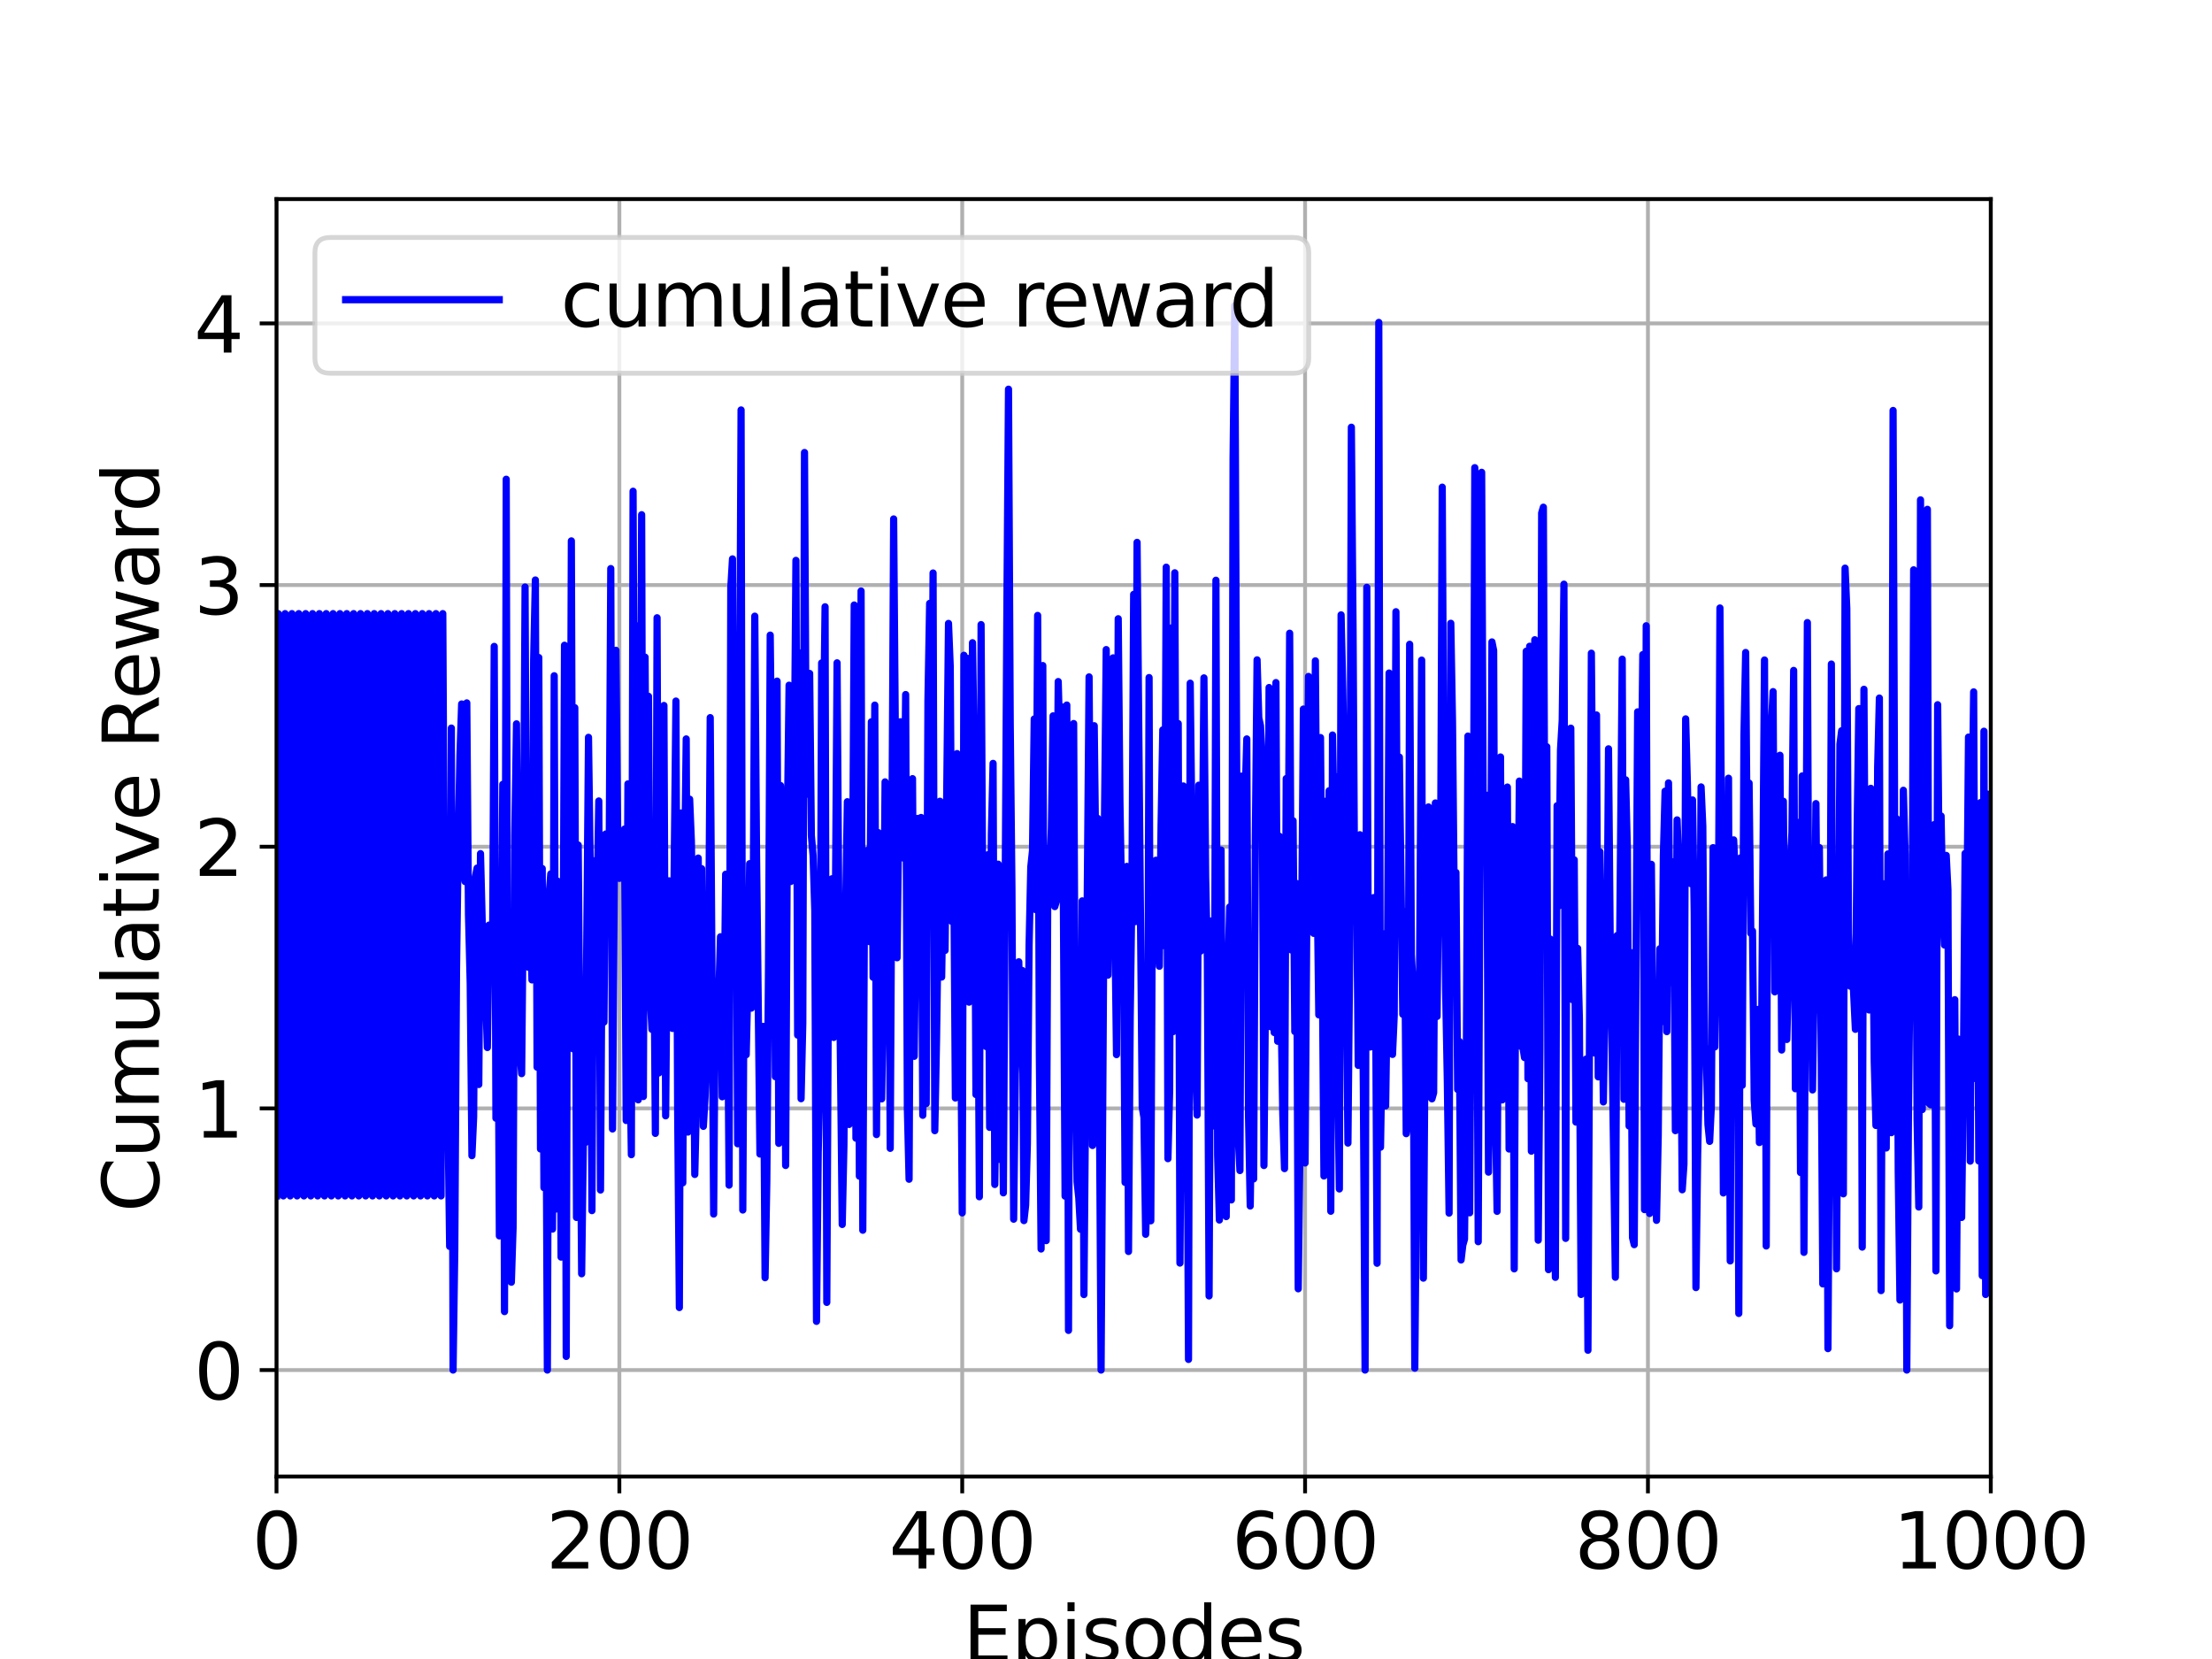 <?xml version="1.0" encoding="utf-8" standalone="no"?>
<!DOCTYPE svg PUBLIC "-//W3C//DTD SVG 1.1//EN"
  "http://www.w3.org/Graphics/SVG/1.1/DTD/svg11.dtd">
<svg xmlns:xlink="http://www.w3.org/1999/xlink" width="460.8pt" height="345.6pt" viewBox="0 0 460.8 345.6" xmlns="http://www.w3.org/2000/svg" version="1.1">
 <defs>
  <style type="text/css">*{stroke-linejoin: round; stroke-linecap: butt}</style>
 </defs>
 <g id="figure_1">
  <g id="patch_1">
   <path d="M 0 345.6 
L 460.8 345.6 
L 460.8 0 
L 0 0 
z
" style="fill: #ffffff"/>
  </g>
  <g id="axes_1">
   <g id="patch_2">
    <path d="M 57.6 307.584 
L 414.72 307.584 
L 414.72 41.472 
L 57.6 41.472 
z
" style="fill: #ffffff"/>
   </g>
   <g id="matplotlib.axis_1">
    <g id="xtick_1">
     <g id="line2d_1">
      <path d="M 57.6 307.584 
L 57.6 41.472 
" clip-path="url(#p3fedcfd60f)" style="fill: none; stroke: #b0b0b0; stroke-width: 0.8; stroke-linecap: square"/>
     </g>
     <g id="line2d_2">
      <defs>
       <path id="m5718c784ce" d="M 0 0 
L 0 3.5 
" style="stroke: #000000; stroke-width: 0.8"/>
      </defs>
      <g>
       <use xlink:href="#m5718c784ce" x="57.6" y="307.584" style="stroke: #000000; stroke-width: 0.8"/>
      </g>
     </g>
     <g id="text_1">
      <!-- 0 -->
      <g transform="translate(52.51 326.741)scale(0.16 -0.16)">
       <defs>
        <path id="DejaVuSans-30" d="M 2034 4250 
Q 1547 4250 1301 3770 
Q 1056 3291 1056 2328 
Q 1056 1369 1301 889 
Q 1547 409 2034 409 
Q 2525 409 2770 889 
Q 3016 1369 3016 2328 
Q 3016 3291 2770 3770 
Q 2525 4250 2034 4250 
z
M 2034 4750 
Q 2819 4750 3233 4129 
Q 3647 3509 3647 2328 
Q 3647 1150 3233 529 
Q 2819 -91 2034 -91 
Q 1250 -91 836 529 
Q 422 1150 422 2328 
Q 422 3509 836 4129 
Q 1250 4750 2034 4750 
z
" transform="scale(0.016)"/>
       </defs>
       <use xlink:href="#DejaVuSans-30"/>
      </g>
     </g>
    </g>
    <g id="xtick_2">
     <g id="line2d_3">
      <path d="M 129.024 307.584 
L 129.024 41.472 
" clip-path="url(#p3fedcfd60f)" style="fill: none; stroke: #b0b0b0; stroke-width: 0.8; stroke-linecap: square"/>
     </g>
     <g id="line2d_4">
      <g>
       <use xlink:href="#m5718c784ce" x="129.024" y="307.584" style="stroke: #000000; stroke-width: 0.8"/>
      </g>
     </g>
     <g id="text_2">
      <!-- 200 -->
      <g transform="translate(113.754 326.741)scale(0.16 -0.16)">
       <defs>
        <path id="DejaVuSans-32" d="M 1228 531 
L 3431 531 
L 3431 0 
L 469 0 
L 469 531 
Q 828 903 1448 1529 
Q 2069 2156 2228 2338 
Q 2531 2678 2651 2914 
Q 2772 3150 2772 3378 
Q 2772 3750 2511 3984 
Q 2250 4219 1831 4219 
Q 1534 4219 1204 4116 
Q 875 4013 500 3803 
L 500 4441 
Q 881 4594 1212 4672 
Q 1544 4750 1819 4750 
Q 2544 4750 2975 4387 
Q 3406 4025 3406 3419 
Q 3406 3131 3298 2873 
Q 3191 2616 2906 2266 
Q 2828 2175 2409 1742 
Q 1991 1309 1228 531 
z
" transform="scale(0.016)"/>
       </defs>
       <use xlink:href="#DejaVuSans-32"/>
       <use xlink:href="#DejaVuSans-30" x="63.623"/>
       <use xlink:href="#DejaVuSans-30" x="127.246"/>
      </g>
     </g>
    </g>
    <g id="xtick_3">
     <g id="line2d_5">
      <path d="M 200.448 307.584 
L 200.448 41.472 
" clip-path="url(#p3fedcfd60f)" style="fill: none; stroke: #b0b0b0; stroke-width: 0.8; stroke-linecap: square"/>
     </g>
     <g id="line2d_6">
      <g>
       <use xlink:href="#m5718c784ce" x="200.448" y="307.584" style="stroke: #000000; stroke-width: 0.8"/>
      </g>
     </g>
     <g id="text_3">
      <!-- 400 -->
      <g transform="translate(185.178 326.741)scale(0.16 -0.16)">
       <defs>
        <path id="DejaVuSans-34" d="M 2419 4116 
L 825 1625 
L 2419 1625 
L 2419 4116 
z
M 2253 4666 
L 3047 4666 
L 3047 1625 
L 3713 1625 
L 3713 1100 
L 3047 1100 
L 3047 0 
L 2419 0 
L 2419 1100 
L 313 1100 
L 313 1709 
L 2253 4666 
z
" transform="scale(0.016)"/>
       </defs>
       <use xlink:href="#DejaVuSans-34"/>
       <use xlink:href="#DejaVuSans-30" x="63.623"/>
       <use xlink:href="#DejaVuSans-30" x="127.246"/>
      </g>
     </g>
    </g>
    <g id="xtick_4">
     <g id="line2d_7">
      <path d="M 271.872 307.584 
L 271.872 41.472 
" clip-path="url(#p3fedcfd60f)" style="fill: none; stroke: #b0b0b0; stroke-width: 0.8; stroke-linecap: square"/>
     </g>
     <g id="line2d_8">
      <g>
       <use xlink:href="#m5718c784ce" x="271.872" y="307.584" style="stroke: #000000; stroke-width: 0.8"/>
      </g>
     </g>
     <g id="text_4">
      <!-- 600 -->
      <g transform="translate(256.602 326.741)scale(0.16 -0.16)">
       <defs>
        <path id="DejaVuSans-36" d="M 2113 2584 
Q 1688 2584 1439 2293 
Q 1191 2003 1191 1497 
Q 1191 994 1439 701 
Q 1688 409 2113 409 
Q 2538 409 2786 701 
Q 3034 994 3034 1497 
Q 3034 2003 2786 2293 
Q 2538 2584 2113 2584 
z
M 3366 4563 
L 3366 3988 
Q 3128 4100 2886 4159 
Q 2644 4219 2406 4219 
Q 1781 4219 1451 3797 
Q 1122 3375 1075 2522 
Q 1259 2794 1537 2939 
Q 1816 3084 2150 3084 
Q 2853 3084 3261 2657 
Q 3669 2231 3669 1497 
Q 3669 778 3244 343 
Q 2819 -91 2113 -91 
Q 1303 -91 875 529 
Q 447 1150 447 2328 
Q 447 3434 972 4092 
Q 1497 4750 2381 4750 
Q 2619 4750 2861 4703 
Q 3103 4656 3366 4563 
z
" transform="scale(0.016)"/>
       </defs>
       <use xlink:href="#DejaVuSans-36"/>
       <use xlink:href="#DejaVuSans-30" x="63.623"/>
       <use xlink:href="#DejaVuSans-30" x="127.246"/>
      </g>
     </g>
    </g>
    <g id="xtick_5">
     <g id="line2d_9">
      <path d="M 343.296 307.584 
L 343.296 41.472 
" clip-path="url(#p3fedcfd60f)" style="fill: none; stroke: #b0b0b0; stroke-width: 0.8; stroke-linecap: square"/>
     </g>
     <g id="line2d_10">
      <g>
       <use xlink:href="#m5718c784ce" x="343.296" y="307.584" style="stroke: #000000; stroke-width: 0.8"/>
      </g>
     </g>
     <g id="text_5">
      <!-- 800 -->
      <g transform="translate(328.026 326.741)scale(0.16 -0.16)">
       <defs>
        <path id="DejaVuSans-38" d="M 2034 2216 
Q 1584 2216 1326 1975 
Q 1069 1734 1069 1313 
Q 1069 891 1326 650 
Q 1584 409 2034 409 
Q 2484 409 2743 651 
Q 3003 894 3003 1313 
Q 3003 1734 2745 1975 
Q 2488 2216 2034 2216 
z
M 1403 2484 
Q 997 2584 770 2862 
Q 544 3141 544 3541 
Q 544 4100 942 4425 
Q 1341 4750 2034 4750 
Q 2731 4750 3128 4425 
Q 3525 4100 3525 3541 
Q 3525 3141 3298 2862 
Q 3072 2584 2669 2484 
Q 3125 2378 3379 2068 
Q 3634 1759 3634 1313 
Q 3634 634 3220 271 
Q 2806 -91 2034 -91 
Q 1263 -91 848 271 
Q 434 634 434 1313 
Q 434 1759 690 2068 
Q 947 2378 1403 2484 
z
M 1172 3481 
Q 1172 3119 1398 2916 
Q 1625 2713 2034 2713 
Q 2441 2713 2670 2916 
Q 2900 3119 2900 3481 
Q 2900 3844 2670 4047 
Q 2441 4250 2034 4250 
Q 1625 4250 1398 4047 
Q 1172 3844 1172 3481 
z
" transform="scale(0.016)"/>
       </defs>
       <use xlink:href="#DejaVuSans-38"/>
       <use xlink:href="#DejaVuSans-30" x="63.623"/>
       <use xlink:href="#DejaVuSans-30" x="127.246"/>
      </g>
     </g>
    </g>
    <g id="xtick_6">
     <g id="line2d_11">
      <path d="M 414.72 307.584 
L 414.72 41.472 
" clip-path="url(#p3fedcfd60f)" style="fill: none; stroke: #b0b0b0; stroke-width: 0.8; stroke-linecap: square"/>
     </g>
     <g id="line2d_12">
      <g>
       <use xlink:href="#m5718c784ce" x="414.72" y="307.584" style="stroke: #000000; stroke-width: 0.8"/>
      </g>
     </g>
     <g id="text_6">
      <!-- 1000 -->
      <g transform="translate(394.36 326.741)scale(0.16 -0.16)">
       <defs>
        <path id="DejaVuSans-31" d="M 794 531 
L 1825 531 
L 1825 4091 
L 703 3866 
L 703 4441 
L 1819 4666 
L 2450 4666 
L 2450 531 
L 3481 531 
L 3481 0 
L 794 0 
L 794 531 
z
" transform="scale(0.016)"/>
       </defs>
       <use xlink:href="#DejaVuSans-31"/>
       <use xlink:href="#DejaVuSans-30" x="63.623"/>
       <use xlink:href="#DejaVuSans-30" x="127.246"/>
       <use xlink:href="#DejaVuSans-30" x="190.869"/>
      </g>
     </g>
    </g>
    <g id="text_7">
     <!-- Episodes -->
     <g transform="translate(200.572 346.226)scale(0.16 -0.16)">
      <defs>
       <path id="DejaVuSans-45" d="M 628 4666 
L 3578 4666 
L 3578 4134 
L 1259 4134 
L 1259 2753 
L 3481 2753 
L 3481 2222 
L 1259 2222 
L 1259 531 
L 3634 531 
L 3634 0 
L 628 0 
L 628 4666 
z
" transform="scale(0.016)"/>
       <path id="DejaVuSans-70" d="M 1159 525 
L 1159 -1331 
L 581 -1331 
L 581 3500 
L 1159 3500 
L 1159 2969 
Q 1341 3281 1617 3432 
Q 1894 3584 2278 3584 
Q 2916 3584 3314 3078 
Q 3713 2572 3713 1747 
Q 3713 922 3314 415 
Q 2916 -91 2278 -91 
Q 1894 -91 1617 61 
Q 1341 213 1159 525 
z
M 3116 1747 
Q 3116 2381 2855 2742 
Q 2594 3103 2138 3103 
Q 1681 3103 1420 2742 
Q 1159 2381 1159 1747 
Q 1159 1113 1420 752 
Q 1681 391 2138 391 
Q 2594 391 2855 752 
Q 3116 1113 3116 1747 
z
" transform="scale(0.016)"/>
       <path id="DejaVuSans-69" d="M 603 3500 
L 1178 3500 
L 1178 0 
L 603 0 
L 603 3500 
z
M 603 4863 
L 1178 4863 
L 1178 4134 
L 603 4134 
L 603 4863 
z
" transform="scale(0.016)"/>
       <path id="DejaVuSans-73" d="M 2834 3397 
L 2834 2853 
Q 2591 2978 2328 3040 
Q 2066 3103 1784 3103 
Q 1356 3103 1142 2972 
Q 928 2841 928 2578 
Q 928 2378 1081 2264 
Q 1234 2150 1697 2047 
L 1894 2003 
Q 2506 1872 2764 1633 
Q 3022 1394 3022 966 
Q 3022 478 2636 193 
Q 2250 -91 1575 -91 
Q 1294 -91 989 -36 
Q 684 19 347 128 
L 347 722 
Q 666 556 975 473 
Q 1284 391 1588 391 
Q 1994 391 2212 530 
Q 2431 669 2431 922 
Q 2431 1156 2273 1281 
Q 2116 1406 1581 1522 
L 1381 1569 
Q 847 1681 609 1914 
Q 372 2147 372 2553 
Q 372 3047 722 3315 
Q 1072 3584 1716 3584 
Q 2034 3584 2315 3537 
Q 2597 3491 2834 3397 
z
" transform="scale(0.016)"/>
       <path id="DejaVuSans-6f" d="M 1959 3097 
Q 1497 3097 1228 2736 
Q 959 2375 959 1747 
Q 959 1119 1226 758 
Q 1494 397 1959 397 
Q 2419 397 2687 759 
Q 2956 1122 2956 1747 
Q 2956 2369 2687 2733 
Q 2419 3097 1959 3097 
z
M 1959 3584 
Q 2709 3584 3137 3096 
Q 3566 2609 3566 1747 
Q 3566 888 3137 398 
Q 2709 -91 1959 -91 
Q 1206 -91 779 398 
Q 353 888 353 1747 
Q 353 2609 779 3096 
Q 1206 3584 1959 3584 
z
" transform="scale(0.016)"/>
       <path id="DejaVuSans-64" d="M 2906 2969 
L 2906 4863 
L 3481 4863 
L 3481 0 
L 2906 0 
L 2906 525 
Q 2725 213 2448 61 
Q 2172 -91 1784 -91 
Q 1150 -91 751 415 
Q 353 922 353 1747 
Q 353 2572 751 3078 
Q 1150 3584 1784 3584 
Q 2172 3584 2448 3432 
Q 2725 3281 2906 2969 
z
M 947 1747 
Q 947 1113 1208 752 
Q 1469 391 1925 391 
Q 2381 391 2643 752 
Q 2906 1113 2906 1747 
Q 2906 2381 2643 2742 
Q 2381 3103 1925 3103 
Q 1469 3103 1208 2742 
Q 947 2381 947 1747 
z
" transform="scale(0.016)"/>
       <path id="DejaVuSans-65" d="M 3597 1894 
L 3597 1613 
L 953 1613 
Q 991 1019 1311 708 
Q 1631 397 2203 397 
Q 2534 397 2845 478 
Q 3156 559 3463 722 
L 3463 178 
Q 3153 47 2828 -22 
Q 2503 -91 2169 -91 
Q 1331 -91 842 396 
Q 353 884 353 1716 
Q 353 2575 817 3079 
Q 1281 3584 2069 3584 
Q 2775 3584 3186 3129 
Q 3597 2675 3597 1894 
z
M 3022 2063 
Q 3016 2534 2758 2815 
Q 2500 3097 2075 3097 
Q 1594 3097 1305 2825 
Q 1016 2553 972 2059 
L 3022 2063 
z
" transform="scale(0.016)"/>
      </defs>
      <use xlink:href="#DejaVuSans-45"/>
      <use xlink:href="#DejaVuSans-70" x="63.184"/>
      <use xlink:href="#DejaVuSans-69" x="126.66"/>
      <use xlink:href="#DejaVuSans-73" x="154.443"/>
      <use xlink:href="#DejaVuSans-6f" x="206.543"/>
      <use xlink:href="#DejaVuSans-64" x="267.725"/>
      <use xlink:href="#DejaVuSans-65" x="331.201"/>
      <use xlink:href="#DejaVuSans-73" x="392.725"/>
     </g>
    </g>
   </g>
   <g id="matplotlib.axis_2">
    <g id="ytick_1">
     <g id="line2d_13">
      <path d="M 57.6 285.408 
L 414.72 285.408 
" clip-path="url(#p3fedcfd60f)" style="fill: none; stroke: #b0b0b0; stroke-width: 0.8; stroke-linecap: square"/>
     </g>
     <g id="line2d_14">
      <defs>
       <path id="m4e09b9dabc" d="M 0 0 
L -3.5 0 
" style="stroke: #000000; stroke-width: 0.8"/>
      </defs>
      <g>
       <use xlink:href="#m4e09b9dabc" x="57.6" y="285.408" style="stroke: #000000; stroke-width: 0.8"/>
      </g>
     </g>
     <g id="text_8">
      <!-- 0 -->
      <g transform="translate(40.42 291.487)scale(0.16 -0.16)">
       <use xlink:href="#DejaVuSans-30"/>
      </g>
     </g>
    </g>
    <g id="ytick_2">
     <g id="line2d_15">
      <path d="M 57.6 230.898 
L 414.72 230.898 
" clip-path="url(#p3fedcfd60f)" style="fill: none; stroke: #b0b0b0; stroke-width: 0.8; stroke-linecap: square"/>
     </g>
     <g id="line2d_16">
      <g>
       <use xlink:href="#m4e09b9dabc" x="57.6" y="230.898" style="stroke: #000000; stroke-width: 0.8"/>
      </g>
     </g>
     <g id="text_9">
      <!-- 1 -->
      <g transform="translate(40.42 236.977)scale(0.16 -0.16)">
       <use xlink:href="#DejaVuSans-31"/>
      </g>
     </g>
    </g>
    <g id="ytick_3">
     <g id="line2d_17">
      <path d="M 57.6 176.388 
L 414.72 176.388 
" clip-path="url(#p3fedcfd60f)" style="fill: none; stroke: #b0b0b0; stroke-width: 0.8; stroke-linecap: square"/>
     </g>
     <g id="line2d_18">
      <g>
       <use xlink:href="#m4e09b9dabc" x="57.6" y="176.388" style="stroke: #000000; stroke-width: 0.8"/>
      </g>
     </g>
     <g id="text_10">
      <!-- 2 -->
      <g transform="translate(40.42 182.467)scale(0.16 -0.16)">
       <use xlink:href="#DejaVuSans-32"/>
      </g>
     </g>
    </g>
    <g id="ytick_4">
     <g id="line2d_19">
      <path d="M 57.6 121.879 
L 414.72 121.879 
" clip-path="url(#p3fedcfd60f)" style="fill: none; stroke: #b0b0b0; stroke-width: 0.8; stroke-linecap: square"/>
     </g>
     <g id="line2d_20">
      <g>
       <use xlink:href="#m4e09b9dabc" x="57.6" y="121.879" style="stroke: #000000; stroke-width: 0.8"/>
      </g>
     </g>
     <g id="text_11">
      <!-- 3 -->
      <g transform="translate(40.42 127.957)scale(0.16 -0.16)">
       <defs>
        <path id="DejaVuSans-33" d="M 2597 2516 
Q 3050 2419 3304 2112 
Q 3559 1806 3559 1356 
Q 3559 666 3084 287 
Q 2609 -91 1734 -91 
Q 1441 -91 1130 -33 
Q 819 25 488 141 
L 488 750 
Q 750 597 1062 519 
Q 1375 441 1716 441 
Q 2309 441 2620 675 
Q 2931 909 2931 1356 
Q 2931 1769 2642 2001 
Q 2353 2234 1838 2234 
L 1294 2234 
L 1294 2753 
L 1863 2753 
Q 2328 2753 2575 2939 
Q 2822 3125 2822 3475 
Q 2822 3834 2567 4026 
Q 2313 4219 1838 4219 
Q 1578 4219 1281 4162 
Q 984 4106 628 3988 
L 628 4550 
Q 988 4650 1302 4700 
Q 1616 4750 1894 4750 
Q 2613 4750 3031 4423 
Q 3450 4097 3450 3541 
Q 3450 3153 3228 2886 
Q 3006 2619 2597 2516 
z
" transform="scale(0.016)"/>
       </defs>
       <use xlink:href="#DejaVuSans-33"/>
      </g>
     </g>
    </g>
    <g id="ytick_5">
     <g id="line2d_21">
      <path d="M 57.6 67.369 
L 414.72 67.369 
" clip-path="url(#p3fedcfd60f)" style="fill: none; stroke: #b0b0b0; stroke-width: 0.8; stroke-linecap: square"/>
     </g>
     <g id="line2d_22">
      <g>
       <use xlink:href="#m4e09b9dabc" x="57.6" y="67.369" style="stroke: #000000; stroke-width: 0.8"/>
      </g>
     </g>
     <g id="text_12">
      <!-- 4 -->
      <g transform="translate(40.42 73.448)scale(0.16 -0.16)">
       <use xlink:href="#DejaVuSans-34"/>
      </g>
     </g>
    </g>
    <g id="text_13">
     <!-- Cumulative Reward -->
     <g transform="translate(33.093 252.524)rotate(-90)scale(0.16 -0.16)">
      <defs>
       <path id="DejaVuSans-43" d="M 4122 4306 
L 4122 3641 
Q 3803 3938 3442 4084 
Q 3081 4231 2675 4231 
Q 1875 4231 1450 3742 
Q 1025 3253 1025 2328 
Q 1025 1406 1450 917 
Q 1875 428 2675 428 
Q 3081 428 3442 575 
Q 3803 722 4122 1019 
L 4122 359 
Q 3791 134 3420 21 
Q 3050 -91 2638 -91 
Q 1578 -91 968 557 
Q 359 1206 359 2328 
Q 359 3453 968 4101 
Q 1578 4750 2638 4750 
Q 3056 4750 3426 4639 
Q 3797 4528 4122 4306 
z
" transform="scale(0.016)"/>
       <path id="DejaVuSans-75" d="M 544 1381 
L 544 3500 
L 1119 3500 
L 1119 1403 
Q 1119 906 1312 657 
Q 1506 409 1894 409 
Q 2359 409 2629 706 
Q 2900 1003 2900 1516 
L 2900 3500 
L 3475 3500 
L 3475 0 
L 2900 0 
L 2900 538 
Q 2691 219 2414 64 
Q 2138 -91 1772 -91 
Q 1169 -91 856 284 
Q 544 659 544 1381 
z
M 1991 3584 
L 1991 3584 
z
" transform="scale(0.016)"/>
       <path id="DejaVuSans-6d" d="M 3328 2828 
Q 3544 3216 3844 3400 
Q 4144 3584 4550 3584 
Q 5097 3584 5394 3201 
Q 5691 2819 5691 2113 
L 5691 0 
L 5113 0 
L 5113 2094 
Q 5113 2597 4934 2840 
Q 4756 3084 4391 3084 
Q 3944 3084 3684 2787 
Q 3425 2491 3425 1978 
L 3425 0 
L 2847 0 
L 2847 2094 
Q 2847 2600 2669 2842 
Q 2491 3084 2119 3084 
Q 1678 3084 1418 2786 
Q 1159 2488 1159 1978 
L 1159 0 
L 581 0 
L 581 3500 
L 1159 3500 
L 1159 2956 
Q 1356 3278 1631 3431 
Q 1906 3584 2284 3584 
Q 2666 3584 2933 3390 
Q 3200 3197 3328 2828 
z
" transform="scale(0.016)"/>
       <path id="DejaVuSans-6c" d="M 603 4863 
L 1178 4863 
L 1178 0 
L 603 0 
L 603 4863 
z
" transform="scale(0.016)"/>
       <path id="DejaVuSans-61" d="M 2194 1759 
Q 1497 1759 1228 1600 
Q 959 1441 959 1056 
Q 959 750 1161 570 
Q 1363 391 1709 391 
Q 2188 391 2477 730 
Q 2766 1069 2766 1631 
L 2766 1759 
L 2194 1759 
z
M 3341 1997 
L 3341 0 
L 2766 0 
L 2766 531 
Q 2569 213 2275 61 
Q 1981 -91 1556 -91 
Q 1019 -91 701 211 
Q 384 513 384 1019 
Q 384 1609 779 1909 
Q 1175 2209 1959 2209 
L 2766 2209 
L 2766 2266 
Q 2766 2663 2505 2880 
Q 2244 3097 1772 3097 
Q 1472 3097 1187 3025 
Q 903 2953 641 2809 
L 641 3341 
Q 956 3463 1253 3523 
Q 1550 3584 1831 3584 
Q 2591 3584 2966 3190 
Q 3341 2797 3341 1997 
z
" transform="scale(0.016)"/>
       <path id="DejaVuSans-74" d="M 1172 4494 
L 1172 3500 
L 2356 3500 
L 2356 3053 
L 1172 3053 
L 1172 1153 
Q 1172 725 1289 603 
Q 1406 481 1766 481 
L 2356 481 
L 2356 0 
L 1766 0 
Q 1100 0 847 248 
Q 594 497 594 1153 
L 594 3053 
L 172 3053 
L 172 3500 
L 594 3500 
L 594 4494 
L 1172 4494 
z
" transform="scale(0.016)"/>
       <path id="DejaVuSans-76" d="M 191 3500 
L 800 3500 
L 1894 563 
L 2988 3500 
L 3597 3500 
L 2284 0 
L 1503 0 
L 191 3500 
z
" transform="scale(0.016)"/>
       <path id="DejaVuSans-20" transform="scale(0.016)"/>
       <path id="DejaVuSans-52" d="M 2841 2188 
Q 3044 2119 3236 1894 
Q 3428 1669 3622 1275 
L 4263 0 
L 3584 0 
L 2988 1197 
Q 2756 1666 2539 1819 
Q 2322 1972 1947 1972 
L 1259 1972 
L 1259 0 
L 628 0 
L 628 4666 
L 2053 4666 
Q 2853 4666 3247 4331 
Q 3641 3997 3641 3322 
Q 3641 2881 3436 2590 
Q 3231 2300 2841 2188 
z
M 1259 4147 
L 1259 2491 
L 2053 2491 
Q 2509 2491 2742 2702 
Q 2975 2913 2975 3322 
Q 2975 3731 2742 3939 
Q 2509 4147 2053 4147 
L 1259 4147 
z
" transform="scale(0.016)"/>
       <path id="DejaVuSans-77" d="M 269 3500 
L 844 3500 
L 1563 769 
L 2278 3500 
L 2956 3500 
L 3675 769 
L 4391 3500 
L 4966 3500 
L 4050 0 
L 3372 0 
L 2619 2869 
L 1863 0 
L 1184 0 
L 269 3500 
z
" transform="scale(0.016)"/>
       <path id="DejaVuSans-72" d="M 2631 2963 
Q 2534 3019 2420 3045 
Q 2306 3072 2169 3072 
Q 1681 3072 1420 2755 
Q 1159 2438 1159 1844 
L 1159 0 
L 581 0 
L 581 3500 
L 1159 3500 
L 1159 2956 
Q 1341 3275 1631 3429 
Q 1922 3584 2338 3584 
Q 2397 3584 2469 3576 
Q 2541 3569 2628 3553 
L 2631 2963 
z
" transform="scale(0.016)"/>
      </defs>
      <use xlink:href="#DejaVuSans-43"/>
      <use xlink:href="#DejaVuSans-75" x="69.824"/>
      <use xlink:href="#DejaVuSans-6d" x="133.203"/>
      <use xlink:href="#DejaVuSans-75" x="230.615"/>
      <use xlink:href="#DejaVuSans-6c" x="293.994"/>
      <use xlink:href="#DejaVuSans-61" x="321.777"/>
      <use xlink:href="#DejaVuSans-74" x="383.057"/>
      <use xlink:href="#DejaVuSans-69" x="422.266"/>
      <use xlink:href="#DejaVuSans-76" x="450.049"/>
      <use xlink:href="#DejaVuSans-65" x="509.229"/>
      <use xlink:href="#DejaVuSans-20" x="570.752"/>
      <use xlink:href="#DejaVuSans-52" x="602.539"/>
      <use xlink:href="#DejaVuSans-65" x="667.521"/>
      <use xlink:href="#DejaVuSans-77" x="729.045"/>
      <use xlink:href="#DejaVuSans-61" x="810.832"/>
      <use xlink:href="#DejaVuSans-72" x="872.111"/>
      <use xlink:href="#DejaVuSans-64" x="911.475"/>
     </g>
    </g>
   </g>
   <g id="line2d_23">
    <path d="M 57.6 249.129 
L 57.957 127.829 
L 58.314 195.487 
L 58.671 175.717 
L 59.028 249.129 
L 59.386 127.829 
L 59.743 195.487 
L 60.1 175.717 
L 60.457 249.129 
L 60.814 127.829 
L 61.171 195.487 
L 61.528 175.717 
L 61.885 249.129 
L 62.243 127.829 
L 62.6 195.487 
L 62.957 175.717 
L 63.314 249.129 
L 63.671 127.829 
L 64.028 195.487 
L 64.385 175.717 
L 64.742 249.129 
L 65.1 127.829 
L 65.457 195.487 
L 65.814 175.717 
L 66.171 249.129 
L 66.528 127.829 
L 66.885 195.487 
L 67.242 175.717 
L 67.599 249.129 
L 67.956 127.829 
L 68.314 195.487 
L 68.671 175.717 
L 69.028 249.129 
L 69.385 127.829 
L 69.742 195.487 
L 70.099 175.717 
L 70.456 249.129 
L 70.813 127.829 
L 71.171 195.487 
L 71.528 175.717 
L 71.885 249.129 
L 72.242 127.829 
L 72.599 195.487 
L 72.956 175.717 
L 73.313 249.129 
L 73.67 127.829 
L 74.028 195.487 
L 74.385 175.717 
L 74.742 249.129 
L 75.099 127.829 
L 75.456 195.487 
L 75.813 175.717 
L 76.17 249.129 
L 76.527 127.829 
L 76.884 195.487 
L 77.242 175.717 
L 77.599 249.129 
L 77.956 127.829 
L 78.313 195.487 
L 78.67 175.717 
L 79.027 249.129 
L 79.384 127.829 
L 79.741 195.487 
L 80.099 175.717 
L 80.456 249.129 
L 80.813 127.829 
L 81.17 195.487 
L 81.527 175.717 
L 81.884 249.129 
L 82.241 127.829 
L 82.598 195.487 
L 82.956 175.717 
L 83.313 249.129 
L 83.67 127.829 
L 84.027 195.487 
L 84.384 175.717 
L 84.741 249.129 
L 85.098 127.829 
L 85.455 195.487 
L 85.812 175.717 
L 86.17 249.129 
L 86.527 127.829 
L 86.884 195.487 
L 87.241 175.717 
L 87.598 249.129 
L 87.955 127.829 
L 88.312 195.487 
L 88.669 175.717 
L 89.027 249.129 
L 89.384 127.829 
L 89.741 195.487 
L 90.098 175.717 
L 90.455 249.129 
L 90.812 127.829 
L 91.169 195.487 
L 91.526 175.717 
L 91.884 249.129 
L 92.241 127.829 
L 92.598 195.487 
L 92.955 175.717 
L 93.312 231.723 
L 93.669 259.649 
L 94.026 151.673 
L 94.383 285.408 
L 94.74 260.314 
L 95.098 202.293 
L 95.455 175.475 
L 95.812 157.41 
L 96.169 146.651 
L 96.526 181.461 
L 96.883 183.646 
L 97.24 146.424 
L 97.597 190.629 
L 97.955 204.922 
L 98.312 240.748 
L 98.669 232.671 
L 99.026 182.699 
L 99.383 180.843 
L 99.74 225.92 
L 100.097 177.827 
L 100.454 192.113 
L 100.812 196.329 
L 101.526 218.221 
L 101.883 192.715 
L 102.597 200.939 
L 102.954 134.657 
L 103.311 232.944 
L 103.668 190.104 
L 104.026 257.459 
L 104.383 216.783 
L 104.74 163.389 
L 105.097 273.23 
L 105.454 99.833 
L 105.811 246.981 
L 106.168 201.188 
L 106.525 267.109 
L 106.883 255.719 
L 107.24 174.12 
L 107.597 150.789 
L 107.954 205.843 
L 108.311 219.121 
L 108.668 223.661 
L 109.025 185.992 
L 109.382 122.287 
L 109.74 200.094 
L 110.097 201.513 
L 110.454 185.348 
L 110.811 204.13 
L 111.168 137.442 
L 111.525 120.822 
L 111.882 222.31 
L 112.239 136.973 
L 112.596 239.355 
L 112.954 180.924 
L 113.311 247.41 
L 113.668 209.384 
L 114.025 285.408 
L 114.382 186.383 
L 114.739 182.046 
L 115.096 256.041 
L 115.453 140.773 
L 115.811 251.866 
L 116.168 183.57 
L 116.525 189.878 
L 116.882 261.877 
L 117.239 220.825 
L 117.596 134.416 
L 117.953 282.567 
L 118.31 149.587 
L 118.668 210.084 
L 119.025 112.677 
L 119.382 218.503 
L 119.739 147.423 
L 120.096 253.618 
L 120.453 176.039 
L 121.167 265.35 
L 121.524 237.689 
L 121.882 238.047 
L 122.596 153.599 
L 122.953 180.831 
L 123.31 252.195 
L 123.667 179.315 
L 124.024 210.404 
L 124.739 166.858 
L 125.096 247.906 
L 125.453 189.271 
L 125.81 212.924 
L 126.167 173.743 
L 126.881 182.05 
L 127.238 118.444 
L 127.596 235.187 
L 128.31 135.468 
L 128.667 173.167 
L 129.024 182.978 
L 129.381 181.77 
L 129.738 179.426 
L 130.095 172.711 
L 130.452 233.424 
L 130.81 163.293 
L 131.167 216.119 
L 131.524 240.544 
L 131.881 102.334 
L 132.238 189.571 
L 132.595 130.368 
L 132.952 229.12 
L 133.309 178.593 
L 133.667 107.224 
L 134.024 228.431 
L 134.381 136.898 
L 134.738 192.4 
L 135.095 145.051 
L 135.452 207.68 
L 135.809 214.444 
L 136.166 189.966 
L 136.524 236.108 
L 136.881 128.69 
L 137.238 223.521 
L 137.595 163.242 
L 137.952 174.151 
L 138.309 146.966 
L 138.666 232.449 
L 139.023 191.61 
L 139.38 183.493 
L 139.738 185.453 
L 140.095 214.243 
L 140.809 146.045 
L 141.166 230.806 
L 141.523 272.387 
L 141.88 169.362 
L 142.237 246.401 
L 142.595 182.412 
L 142.952 153.932 
L 143.309 235.832 
L 143.666 166.482 
L 144.023 175.181 
L 144.38 198.646 
L 144.737 244.658 
L 145.094 228.896 
L 145.452 178.751 
L 145.809 220.158 
L 146.166 180.962 
L 146.523 234.641 
L 146.88 228.538 
L 147.237 216.821 
L 147.594 200.815 
L 147.951 149.494 
L 148.666 252.909 
L 149.023 204.52 
L 149.38 212.093 
L 149.737 206.992 
L 150.094 195.147 
L 150.451 228.482 
L 150.808 216.66 
L 151.165 182.125 
L 151.523 199.515 
L 151.88 246.891 
L 152.237 122.479 
L 152.594 116.427 
L 152.951 197.492 
L 153.308 169.582 
L 153.665 238.271 
L 154.38 85.399 
L 154.737 252.07 
L 155.094 186.09 
L 155.451 219.718 
L 155.808 204.279 
L 156.165 179.921 
L 156.522 210.013 
L 156.879 194.915 
L 157.236 128.36 
L 157.594 177.053 
L 158.308 240.404 
L 158.665 222.948 
L 159.022 213.81 
L 159.379 266.168 
L 159.736 246.359 
L 160.093 201.777 
L 160.451 132.307 
L 160.808 165.842 
L 161.165 159.671 
L 161.522 224.29 
L 161.879 141.888 
L 162.236 238.18 
L 162.593 163.634 
L 162.95 169.472 
L 163.308 179.086 
L 163.665 242.791 
L 164.022 171.854 
L 164.379 142.74 
L 164.736 183.631 
L 165.093 165.034 
L 165.45 162.441 
L 165.807 116.734 
L 166.164 215.634 
L 166.522 136.006 
L 166.879 228.882 
L 167.236 213.123 
L 167.593 94.266 
L 167.95 161.148 
L 168.307 165.465 
L 168.664 140.29 
L 169.021 174.03 
L 169.379 178.244 
L 169.736 189.71 
L 170.093 275.265 
L 170.45 240.197 
L 170.807 223.718 
L 171.164 138.102 
L 171.521 155.515 
L 171.878 126.401 
L 172.236 271.311 
L 172.593 199.543 
L 172.95 210.94 
L 173.307 183.062 
L 173.664 216.123 
L 174.021 189.627 
L 174.378 138.078 
L 174.735 189.302 
L 175.45 255.081 
L 175.807 238.56 
L 176.164 189.321 
L 176.521 167.01 
L 176.878 234.248 
L 177.235 215.617 
L 177.592 186.004 
L 177.949 126.03 
L 178.307 237.107 
L 178.664 143.406 
L 179.021 245.014 
L 179.378 123.11 
L 179.735 256.279 
L 180.092 186.427 
L 180.449 177.606 
L 180.806 177.076 
L 181.164 196.163 
L 181.521 150.363 
L 181.878 203.584 
L 182.235 146.885 
L 182.592 236.349 
L 182.949 173.439 
L 183.663 228.922 
L 184.02 205.138 
L 184.378 162.878 
L 184.735 196.474 
L 185.092 170.931 
L 185.449 239.222 
L 186.163 108.104 
L 186.877 199.527 
L 187.235 169.401 
L 187.592 150.352 
L 187.949 159.913 
L 188.306 178.794 
L 188.663 144.684 
L 189.02 230.862 
L 189.377 245.658 
L 189.734 169.508 
L 190.092 162.206 
L 190.449 220.052 
L 190.806 189.605 
L 191.163 170.492 
L 191.52 171.664 
L 191.877 170.294 
L 192.234 232.337 
L 192.591 196.516 
L 192.948 229.899 
L 193.306 145.992 
L 193.663 125.695 
L 194.02 176.551 
L 194.377 119.365 
L 194.734 235.54 
L 195.091 216.874 
L 195.805 166.915 
L 196.163 203.541 
L 196.52 181.446 
L 196.877 197.989 
L 197.591 129.869 
L 197.948 138.764 
L 198.305 191.969 
L 198.662 177.662 
L 199.02 228.737 
L 199.377 156.987 
L 199.734 227.837 
L 200.091 204.885 
L 200.448 252.667 
L 200.805 136.508 
L 201.162 138.367 
L 201.519 137.139 
L 201.876 208.771 
L 202.234 198.708 
L 202.591 133.89 
L 202.948 157.731 
L 203.305 228.011 
L 203.662 188.003 
L 204.019 249.308 
L 204.376 130.116 
L 204.733 189.998 
L 205.091 209.133 
L 205.448 218.024 
L 205.805 178.058 
L 206.162 234.857 
L 206.519 173.804 
L 206.876 159.024 
L 207.233 246.748 
L 207.59 218.766 
L 207.948 180.025 
L 208.305 241.534 
L 208.662 213.388 
L 209.019 248.493 
L 209.733 129.826 
L 210.09 81.078 
L 210.447 150.636 
L 210.804 184.926 
L 211.162 253.98 
L 211.519 223.68 
L 211.876 214.911 
L 212.233 200.359 
L 212.59 216.31 
L 212.947 202.164 
L 213.304 254.274 
L 213.661 251.07 
L 214.019 238.333 
L 214.376 196.948 
L 214.733 180.609 
L 215.09 177.219 
L 215.447 149.775 
L 215.804 189.53 
L 216.161 128.204 
L 216.518 219.694 
L 216.876 260.19 
L 217.233 138.645 
L 217.59 235.455 
L 217.947 258.444 
L 218.304 176.764 
L 218.661 182.24 
L 219.018 172.601 
L 219.375 149.127 
L 219.732 188.862 
L 220.09 187.618 
L 220.447 141.981 
L 220.804 155.273 
L 221.161 147.227 
L 221.518 187.245 
L 221.875 249.182 
L 222.232 146.87 
L 222.589 277.148 
L 222.947 161.453 
L 223.304 174.788 
L 223.661 150.726 
L 224.018 221.966 
L 224.375 246.15 
L 224.732 249.563 
L 225.089 256.073 
L 225.446 187.671 
L 225.804 269.681 
L 226.875 141.009 
L 227.589 238.63 
L 227.946 151.179 
L 228.303 181.916 
L 228.66 170.472 
L 229.375 285.408 
L 230.089 170.334 
L 230.446 135.319 
L 230.803 203.144 
L 231.16 166.87 
L 231.517 179.043 
L 231.875 137.046 
L 232.232 191.405 
L 232.589 219.698 
L 232.946 128.893 
L 233.303 167 
L 233.66 188.112 
L 234.017 191.197 
L 234.374 246.323 
L 234.732 180.485 
L 235.089 260.708 
L 235.446 211.832 
L 235.803 185.087 
L 236.16 123.819 
L 236.517 191.997 
L 236.874 112.981 
L 237.946 230.665 
L 238.303 232.799 
L 238.66 257.122 
L 239.017 247.177 
L 239.374 141.148 
L 239.731 254.316 
L 240.088 179.686 
L 240.445 193.424 
L 240.803 179.205 
L 241.16 193.836 
L 241.517 201.287 
L 241.874 171.85 
L 242.231 152.05 
L 242.588 197.017 
L 242.945 118.155 
L 243.302 241.372 
L 243.66 227.142 
L 244.017 130.814 
L 244.374 214.912 
L 244.731 119.324 
L 245.088 201.815 
L 245.445 150.73 
L 245.802 263.122 
L 246.516 163.731 
L 246.874 219.567 
L 247.231 211.992 
L 247.588 283.193 
L 247.945 142.317 
L 248.302 173.026 
L 248.659 191.656 
L 249.016 219.956 
L 249.373 232.29 
L 249.731 163.568 
L 250.088 198.148 
L 250.445 182.566 
L 250.802 141.216 
L 251.159 182.574 
L 251.516 199.617 
L 251.873 269.969 
L 252.23 191.858 
L 252.945 234.56 
L 253.302 120.873 
L 253.659 240.669 
L 254.016 254.157 
L 254.373 177.071 
L 254.73 247.155 
L 255.087 216.079 
L 255.444 253.442 
L 255.802 203.315 
L 256.159 188.939 
L 256.516 249.965 
L 256.873 95.518 
L 257.23 63.648 
L 257.944 236.894 
L 258.301 243.845 
L 258.659 161.677 
L 259.016 165.631 
L 259.373 166.389 
L 259.73 153.932 
L 260.087 232.397 
L 260.444 251.231 
L 260.801 226.591 
L 261.158 245.592 
L 261.516 174.48 
L 261.873 137.459 
L 262.23 149.547 
L 262.587 151.171 
L 262.944 158.282 
L 263.301 242.796 
L 263.658 203.013 
L 264.015 210.235 
L 264.372 143.224 
L 264.73 213.909 
L 265.087 166.9 
L 265.444 215.095 
L 265.801 142.194 
L 266.158 216.912 
L 266.515 174.204 
L 266.872 210.454 
L 267.229 232.091 
L 267.587 243.447 
L 267.944 162.185 
L 268.301 192.759 
L 268.658 131.912 
L 269.015 197.903 
L 269.372 170.974 
L 269.729 214.886 
L 270.086 184.039 
L 270.444 268.479 
L 270.801 238.927 
L 271.515 147.715 
L 271.872 242.269 
L 272.586 140.914 
L 272.943 188.014 
L 273.3 155.077 
L 273.658 194.436 
L 274.015 137.667 
L 274.372 183.155 
L 274.729 211.415 
L 275.086 153.651 
L 275.8 244.979 
L 276.157 166.92 
L 276.515 196.933 
L 276.872 164.731 
L 277.229 252.321 
L 277.586 153.116 
L 277.943 173.437 
L 278.3 161.783 
L 278.657 222.552 
L 279.014 247.681 
L 279.372 128.085 
L 279.729 143.666 
L 280.086 164.947 
L 280.8 238.125 
L 281.157 199.667 
L 281.514 88.998 
L 281.871 131.697 
L 282.228 191.732 
L 282.586 181.533 
L 282.943 221.938 
L 283.3 173.888 
L 283.657 190.309 
L 284.014 226.883 
L 284.371 285.408 
L 284.728 122.355 
L 285.085 213.144 
L 285.443 218.113 
L 286.157 186.985 
L 286.514 198.61 
L 286.871 263.159 
L 287.228 67.166 
L 287.585 238.984 
L 288.3 194.545 
L 288.657 230.377 
L 289.014 205.112 
L 289.371 140.201 
L 289.728 191.864 
L 290.085 219.656 
L 290.442 211.488 
L 290.799 127.433 
L 291.156 194.541 
L 291.514 157.714 
L 292.228 211.296 
L 292.585 189.883 
L 292.942 236.164 
L 293.299 233.418 
L 293.656 134.215 
L 294.013 198.789 
L 294.371 205.327 
L 294.728 285.018 
L 295.085 244.898 
L 295.442 243.794 
L 296.156 137.513 
L 296.513 266.263 
L 296.87 216.457 
L 297.228 215.219 
L 297.585 168.096 
L 297.942 228.434 
L 298.299 228.909 
L 298.656 227.631 
L 299.013 167.271 
L 299.37 211.745 
L 299.727 176.985 
L 300.084 183.348 
L 300.442 101.488 
L 300.799 169.727 
L 301.156 206.418 
L 301.513 225.632 
L 301.87 252.716 
L 302.227 129.838 
L 302.584 150.414 
L 302.941 187.523 
L 303.299 181.746 
L 303.656 226.944 
L 304.013 216.952 
L 304.37 262.471 
L 304.727 259.393 
L 305.084 258.139 
L 305.441 225.562 
L 305.798 153.338 
L 306.156 252.651 
L 306.513 191.62 
L 306.87 199.709 
L 307.227 97.422 
L 307.941 258.669 
L 308.655 98.391 
L 309.012 175.012 
L 309.37 169.31 
L 309.727 165.665 
L 310.084 244.177 
L 310.441 211.975 
L 310.798 133.724 
L 311.155 135.506 
L 311.512 229.898 
L 311.869 252.344 
L 312.227 182.595 
L 312.584 157.694 
L 312.941 229.133 
L 313.655 197.774 
L 314.012 163.959 
L 314.369 239.359 
L 314.726 184.017 
L 315.084 172.188 
L 315.441 264.328 
L 315.798 189.908 
L 316.155 200.225 
L 316.512 162.712 
L 316.869 217.987 
L 317.226 218.024 
L 317.583 220.312 
L 317.94 135.663 
L 318.298 224.72 
L 318.655 134.627 
L 319.012 239.814 
L 319.369 203.101 
L 319.726 133.274 
L 320.083 179.023 
L 320.44 258.355 
L 320.797 218.58 
L 321.155 106.854 
L 321.512 105.66 
L 321.869 190.818 
L 322.226 155.558 
L 322.583 264.492 
L 322.94 195.622 
L 323.297 206.092 
L 323.654 206.675 
L 324.012 266.094 
L 324.369 167.843 
L 324.726 188.728 
L 325.083 156.178 
L 325.44 150.031 
L 325.797 121.694 
L 326.154 257.978 
L 326.511 155.152 
L 326.868 181.843 
L 327.226 151.688 
L 327.583 208.256 
L 327.94 179.118 
L 328.297 233.748 
L 328.654 197.565 
L 329.011 212.081 
L 329.368 269.659 
L 329.725 245.146 
L 330.083 268.35 
L 330.44 220.613 
L 330.797 281.281 
L 331.511 136.071 
L 332.225 219.364 
L 332.582 148.941 
L 332.94 224.33 
L 333.297 177.445 
L 334.011 229.55 
L 334.368 206.836 
L 334.725 204.279 
L 335.082 155.994 
L 335.439 196.77 
L 335.796 216.137 
L 336.511 266.075 
L 336.868 194.887 
L 337.225 216.528 
L 337.939 137.314 
L 338.296 229.006 
L 338.653 162.449 
L 339.011 177.007 
L 339.368 234.569 
L 339.725 198.427 
L 340.082 257.829 
L 340.439 259.286 
L 341.153 148.288 
L 341.51 169.213 
L 341.868 168.43 
L 342.225 136.366 
L 342.582 251.988 
L 342.939 130.354 
L 343.296 233.986 
L 343.653 252.793 
L 344.01 180.054 
L 344.367 218.135 
L 344.724 231.746 
L 345.082 254.221 
L 345.439 236.565 
L 345.796 197.625 
L 346.153 212.849 
L 346.51 178.183 
L 346.867 164.813 
L 347.224 214.906 
L 347.581 163.091 
L 347.939 204.672 
L 348.296 179.491 
L 348.653 183.145 
L 349.01 235.536 
L 349.367 170.798 
L 349.724 180.719 
L 350.081 207.158 
L 350.438 247.852 
L 350.796 242.552 
L 351.153 149.755 
L 351.51 162.974 
L 351.867 181.822 
L 352.224 184.078 
L 352.581 166.642 
L 352.938 190.184 
L 353.295 268.229 
L 353.652 240.638 
L 354.01 222.933 
L 354.367 163.931 
L 354.724 172.106 
L 355.081 218.543 
L 355.438 218.385 
L 355.795 234.252 
L 356.152 237.769 
L 356.509 230.326 
L 356.867 176.585 
L 357.224 218.098 
L 357.581 193.394 
L 357.938 200.317 
L 358.295 126.653 
L 358.652 178.515 
L 359.009 248.522 
L 359.366 193.073 
L 359.724 241.266 
L 360.081 162.117 
L 360.438 262.674 
L 360.795 178.649 
L 361.152 174.961 
L 361.509 182.928 
L 361.866 180.884 
L 362.223 273.616 
L 362.58 178.713 
L 362.938 226.092 
L 363.295 153.287 
L 363.652 135.924 
L 364.009 181.061 
L 364.366 163.129 
L 364.723 194.428 
L 365.08 193.95 
L 365.437 229.231 
L 365.795 234.155 
L 366.152 210.292 
L 366.509 238.013 
L 366.866 228.959 
L 367.58 137.49 
L 367.937 259.56 
L 368.294 155.306 
L 368.652 177.23 
L 369.009 151.299 
L 369.366 144.077 
L 369.723 206.625 
L 370.08 164.807 
L 370.437 174.027 
L 370.794 157.334 
L 371.151 218.739 
L 371.508 166.918 
L 371.866 210.093 
L 372.223 216.543 
L 372.58 202.525 
L 372.937 179.956 
L 373.294 173.387 
L 373.651 139.66 
L 374.008 226.803 
L 374.365 187.217 
L 374.723 171.318 
L 375.08 244.256 
L 375.437 161.639 
L 375.794 260.89 
L 376.508 129.691 
L 376.865 216.036 
L 377.222 193.388 
L 377.58 227.055 
L 377.937 202.682 
L 378.294 167.406 
L 378.651 210.376 
L 379.008 176.568 
L 379.365 215.589 
L 379.722 267.459 
L 380.436 183.301 
L 380.794 280.942 
L 381.151 225.536 
L 381.508 138.332 
L 381.865 247.31 
L 382.222 194.87 
L 382.579 264.316 
L 383.293 155.037 
L 383.651 152.222 
L 384.008 248.697 
L 384.365 118.352 
L 384.722 126.802 
L 385.079 194.529 
L 385.436 205.445 
L 385.793 199.548 
L 386.508 214.425 
L 386.865 173.808 
L 387.222 147.617 
L 387.579 147.654 
L 387.936 259.794 
L 388.293 143.59 
L 388.65 203.325 
L 389.007 195.507 
L 389.364 210.397 
L 389.722 164.223 
L 390.079 185.126 
L 390.436 221.121 
L 390.793 234.458 
L 391.15 159.755 
L 391.507 145.416 
L 391.864 268.858 
L 392.221 184.084 
L 392.579 204.55 
L 392.936 239.148 
L 393.293 177.885 
L 393.65 182.948 
L 394.007 235.957 
L 394.364 85.507 
L 394.721 180.94 
L 395.078 170.538 
L 395.436 244.015 
L 395.793 270.827 
L 396.15 238.115 
L 396.507 164.628 
L 396.864 177.887 
L 397.221 285.408 
L 397.578 230.521 
L 397.935 196.868 
L 398.292 205.381 
L 398.65 118.702 
L 399.007 154.646 
L 399.364 233.264 
L 399.721 251.444 
L 400.078 104.133 
L 400.435 231.148 
L 400.792 169.307 
L 401.149 131.746 
L 401.507 106.1 
L 401.864 229.861 
L 402.221 230.161 
L 402.935 171.78 
L 403.292 264.76 
L 403.649 146.806 
L 404.006 187.494 
L 404.364 169.985 
L 404.721 189.012 
L 405.078 196.868 
L 405.435 178.197 
L 405.792 185.369 
L 406.149 276.174 
L 406.506 226.089 
L 406.863 219.189 
L 407.22 208.252 
L 407.578 268.513 
L 407.935 216.454 
L 408.292 230.417 
L 408.649 253.616 
L 409.006 223.252 
L 409.363 177.784 
L 409.72 193.38 
L 410.077 153.549 
L 410.435 241.889 
L 410.792 171.254 
L 411.149 144.13 
L 411.506 224.682 
L 411.863 177.681 
L 412.22 241.847 
L 412.577 167.198 
L 412.934 265.745 
L 413.292 152.326 
L 413.649 269.663 
L 414.006 165.416 
L 414.363 213.161 
L 414.363 213.161 
" clip-path="url(#p3fedcfd60f)" style="fill: none; stroke: #0000ff; stroke-width: 1.5; stroke-linecap: square"/>
   </g>
   <g id="patch_3">
    <path d="M 57.6 307.584 
L 57.6 41.472 
" style="fill: none; stroke: #000000; stroke-width: 0.8; stroke-linejoin: miter; stroke-linecap: square"/>
   </g>
   <g id="patch_4">
    <path d="M 414.72 307.584 
L 414.72 41.472 
" style="fill: none; stroke: #000000; stroke-width: 0.8; stroke-linejoin: miter; stroke-linecap: square"/>
   </g>
   <g id="patch_5">
    <path d="M 57.6 307.584 
L 414.72 307.584 
" style="fill: none; stroke: #000000; stroke-width: 0.8; stroke-linejoin: miter; stroke-linecap: square"/>
   </g>
   <g id="patch_6">
    <path d="M 57.6 41.472 
L 414.72 41.472 
" style="fill: none; stroke: #000000; stroke-width: 0.8; stroke-linejoin: miter; stroke-linecap: square"/>
   </g>
   <g id="legend_1">
    <g id="patch_7">
     <path d="M 68.8 77.757 
L 269.438 77.757 
Q 272.637 77.757 272.637 74.557 
L 272.637 52.672 
Q 272.637 49.472 269.438 49.472 
L 68.8 49.472 
Q 65.6 49.472 65.6 52.672 
L 65.6 74.557 
Q 65.6 77.757 68.8 77.757 
z
" style="fill: #ffffff; opacity: 0.8; stroke: #cccccc; stroke-linejoin: miter"/>
    </g>
    <g id="line2d_24">
     <path d="M 72 62.429 
L 88 62.429 
L 104 62.429 
" style="fill: none; stroke: #0000ff; stroke-width: 1.5; stroke-linecap: square"/>
    </g>
    <g id="text_14">
     <!-- cumulative reward -->
     <g transform="translate(116.8 68.029)scale(0.16 -0.16)">
      <defs>
       <path id="DejaVuSans-63" d="M 3122 3366 
L 3122 2828 
Q 2878 2963 2633 3030 
Q 2388 3097 2138 3097 
Q 1578 3097 1268 2742 
Q 959 2388 959 1747 
Q 959 1106 1268 751 
Q 1578 397 2138 397 
Q 2388 397 2633 464 
Q 2878 531 3122 666 
L 3122 134 
Q 2881 22 2623 -34 
Q 2366 -91 2075 -91 
Q 1284 -91 818 406 
Q 353 903 353 1747 
Q 353 2603 823 3093 
Q 1294 3584 2113 3584 
Q 2378 3584 2631 3529 
Q 2884 3475 3122 3366 
z
" transform="scale(0.016)"/>
      </defs>
      <use xlink:href="#DejaVuSans-63"/>
      <use xlink:href="#DejaVuSans-75" x="54.98"/>
      <use xlink:href="#DejaVuSans-6d" x="118.359"/>
      <use xlink:href="#DejaVuSans-75" x="215.771"/>
      <use xlink:href="#DejaVuSans-6c" x="279.15"/>
      <use xlink:href="#DejaVuSans-61" x="306.934"/>
      <use xlink:href="#DejaVuSans-74" x="368.213"/>
      <use xlink:href="#DejaVuSans-69" x="407.422"/>
      <use xlink:href="#DejaVuSans-76" x="435.205"/>
      <use xlink:href="#DejaVuSans-65" x="494.385"/>
      <use xlink:href="#DejaVuSans-20" x="555.908"/>
      <use xlink:href="#DejaVuSans-72" x="587.695"/>
      <use xlink:href="#DejaVuSans-65" x="626.559"/>
      <use xlink:href="#DejaVuSans-77" x="688.082"/>
      <use xlink:href="#DejaVuSans-61" x="769.869"/>
      <use xlink:href="#DejaVuSans-72" x="831.148"/>
      <use xlink:href="#DejaVuSans-64" x="870.512"/>
     </g>
    </g>
   </g>
  </g>
 </g>
 <defs>
  <clipPath id="p3fedcfd60f">
   <rect x="57.6" y="41.472" width="357.12" height="266.112"/>
  </clipPath>
 </defs>
</svg>
